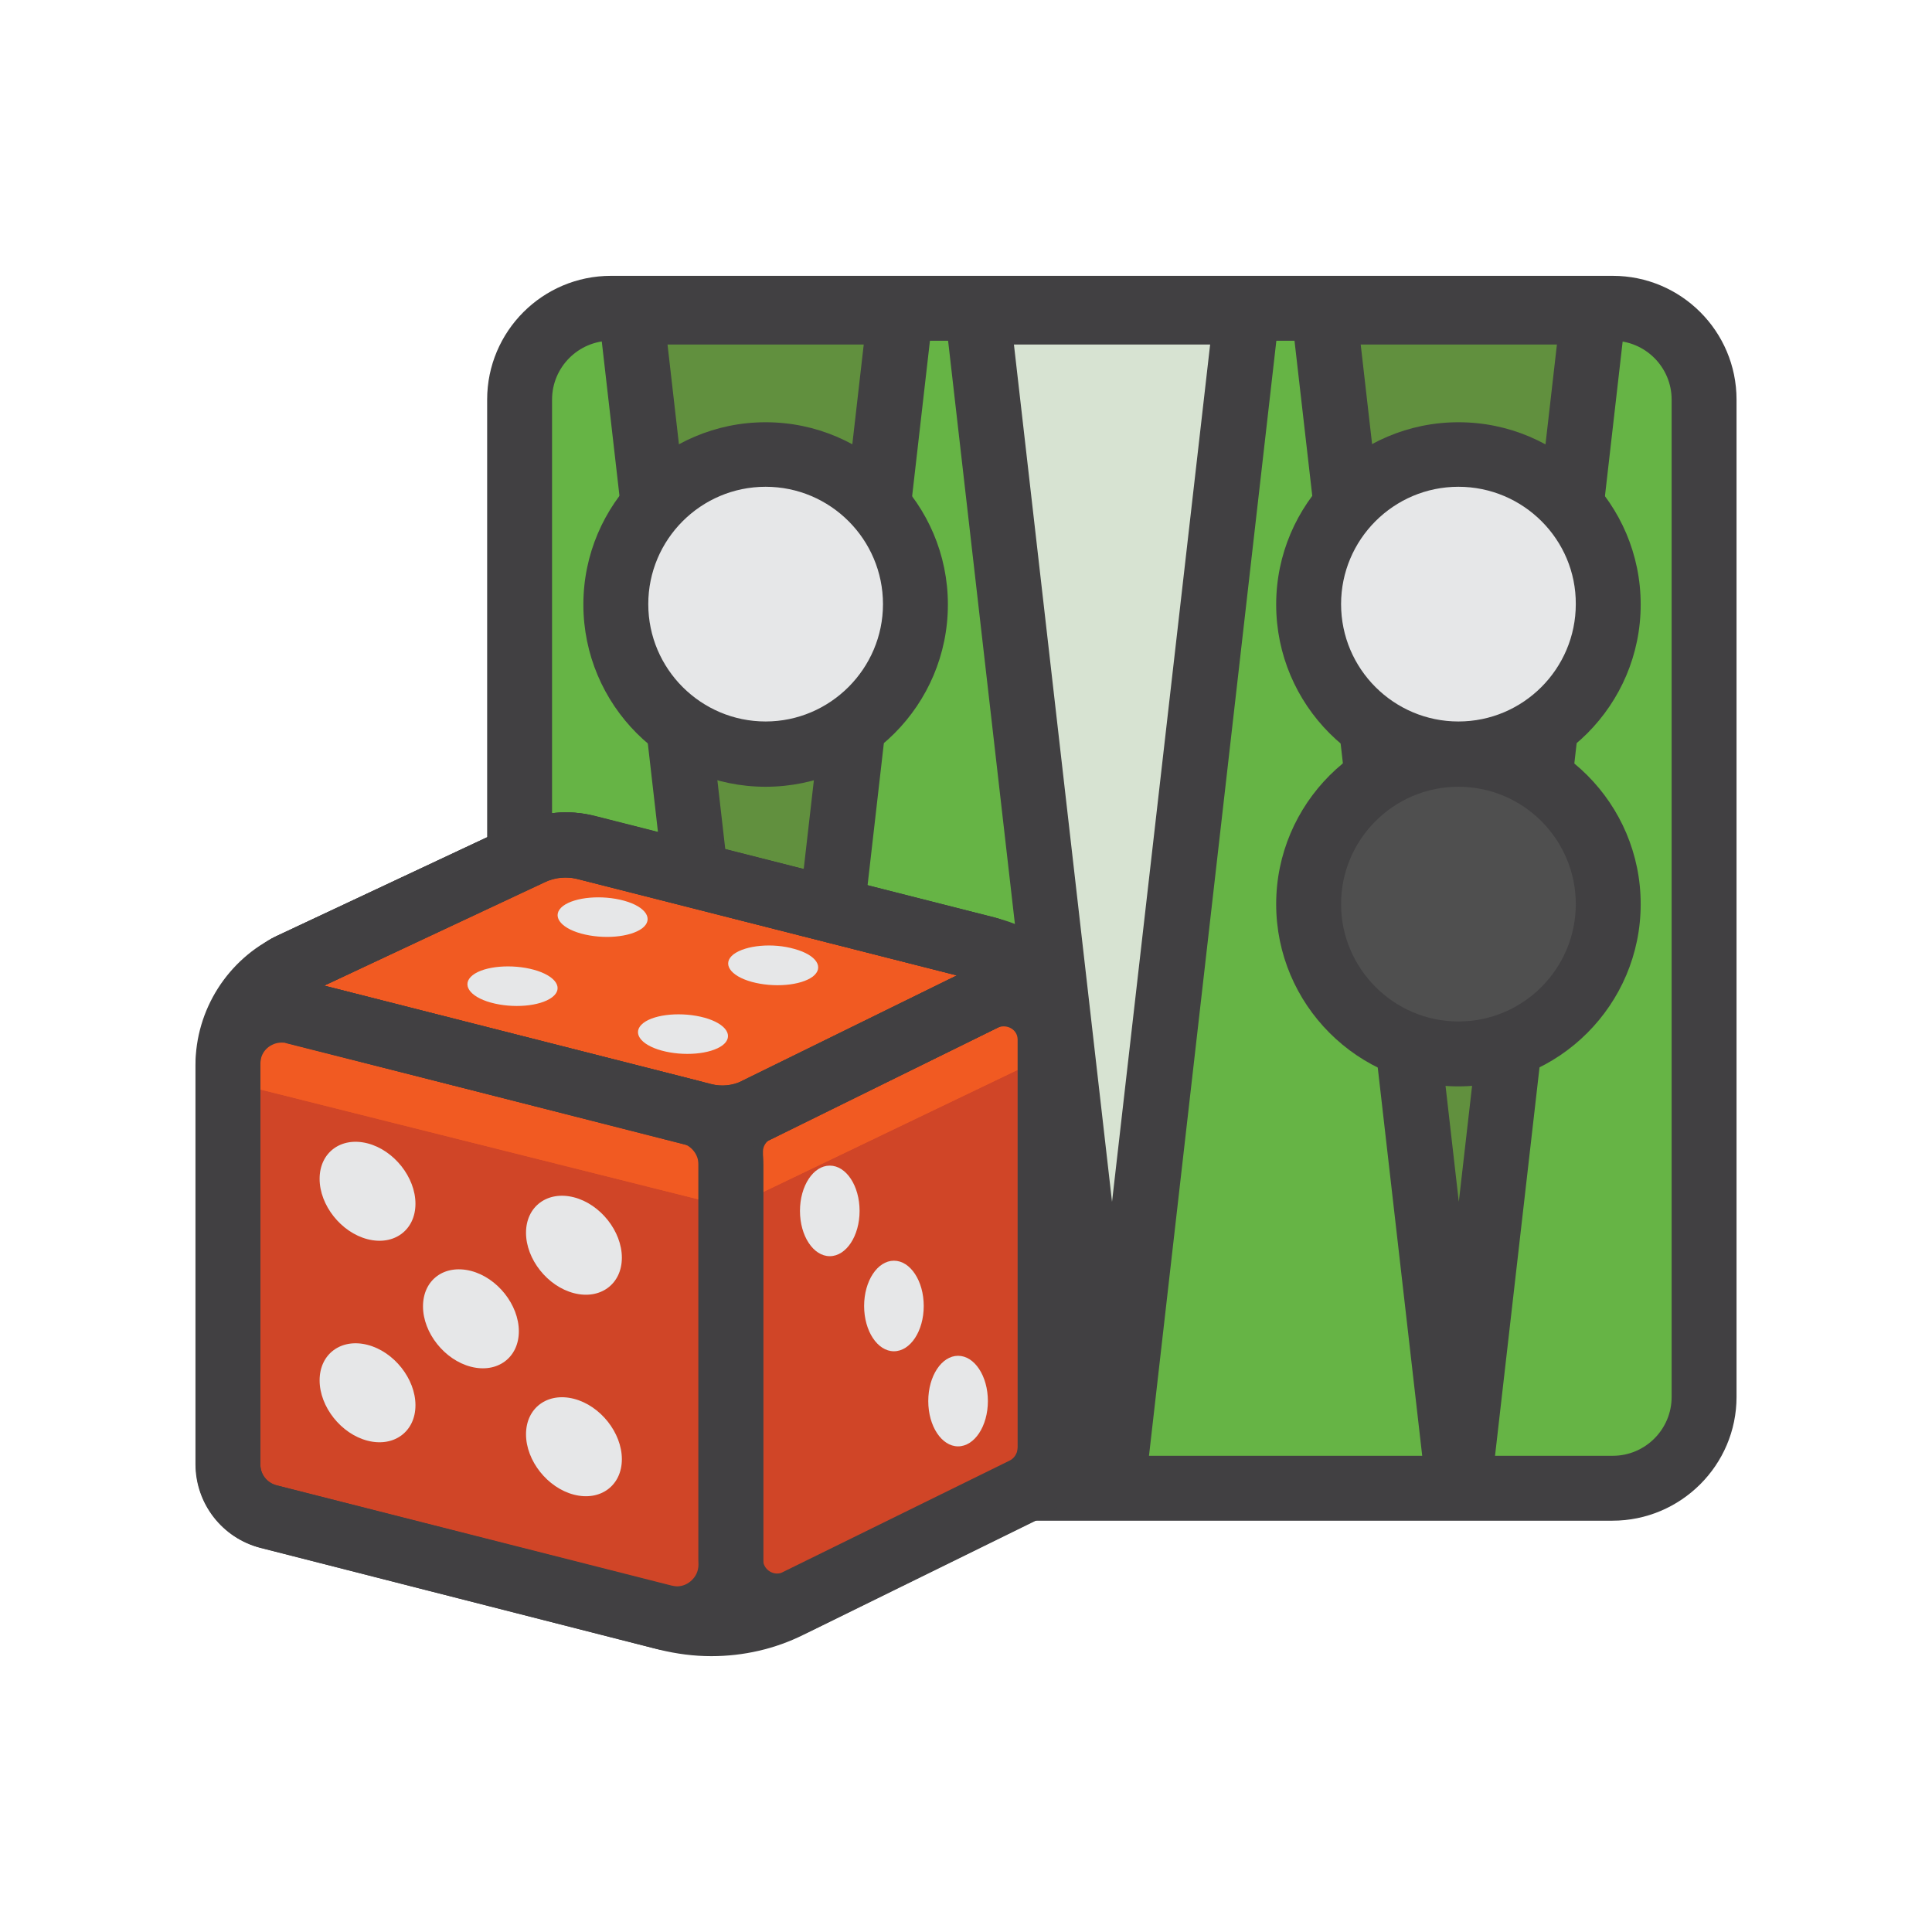 <?xml version="1.0" encoding="utf-8"?>
<!-- Generator: Adobe Illustrator 18.0.0, SVG Export Plug-In . SVG Version: 6.00 Build 0)  -->
<!DOCTYPE svg PUBLIC "-//W3C//DTD SVG 1.1//EN" "http://www.w3.org/Graphics/SVG/1.1/DTD/svg11.dtd">
<svg version="1.1" id="Layer_1" xmlns="http://www.w3.org/2000/svg" xmlns:xlink="http://www.w3.org/1999/xlink" x="0px" y="0px"
	 viewBox="0 0 512 512" enable-background="new 0 0 512 512" xml:space="preserve">
<g>
	<g>
		<g>
			<path fill="#66B445" d="M427.3,394.4H161.9c-13.4,0-24.2-10.8-24.2-24.2V105.9c0-13.4,10.8-24.2,24.2-24.2h265.5
				c13.4,0,24.2,10.8,24.2,24.2v264.3C451.5,383.6,440.7,394.4,427.3,394.4z"/>
		</g>
	</g>
	<g>
		<g>
			<polygon fill="#61903E" points="167.3,82.7 202.9,394.4 238.6,82.7 			"/>
		</g>
	</g>
	<g>
		<g>
			<polygon fill="#D7E3D2" points="259.1,82.7 294.7,394.4 330.4,82.7 			"/>
		</g>
	</g>
	<g>
		<g>
			<polygon fill="#61903E" points="350.9,82.7 386.5,394.4 422.2,82.7 			"/>
		</g>
	</g>
	<g>
		<g>
			<path fill="#414042" d="M211.5,395.4h-17.1L158.7,83.7l8.6-9.6h71.3l8.6,9.6L211.5,395.4z M176.9,91.3l26,227.2l26-227.2H176.9z"
				/>
		</g>
	</g>
	<g>
		<g>
			<path fill="#414042" d="M286.2,395.4L250.5,83.7l8.6-9.6h71.3l8.6,9.6l-35.6,311.7H286.2z M268.7,91.3l26,227.2l26-227.2H268.7z"
				/>
		</g>
	</g>
	<g>
		<g>
			<path fill="#414042" d="M395.1,395.4H378L342.3,83.7l8.6-9.6h71.3l8.6,9.6L395.1,395.4z M360.6,91.3l26,227.2l26-227.2H360.6z"/>
		</g>
	</g>
	<g>
		<g>
			<path fill="#414042" d="M427.3,403H161.9c-18.1,0-32.8-14.7-32.8-32.8V105.9c0-18.1,14.7-32.8,32.8-32.8h265.5
				c18.1,0,32.8,14.7,32.8,32.8v264.3C460.2,388.3,445.4,403,427.3,403z M161.9,90.3c-8.6,0-15.6,7-15.6,15.6v264.3
				c0,8.6,7,15.6,15.6,15.6h265.5c8.6,0,15.6-7,15.6-15.6V105.9c0-8.6-7-15.6-15.6-15.6H161.9z"/>
		</g>
	</g>
	<g>
		<g>
			<g>
				<path fill="#D04527" d="M71.2,401.9l104.6,26.7c9,2.3,17.8-4.5,17.8-13.9v-106c0-6.5-4.4-12.2-10.8-13.9L78.3,268.1
					c-9-2.3-17.8,4.5-17.8,13.9v106C60.5,394.6,64.9,400.3,71.2,401.9z"/>
			</g>
		</g>
		<g>
			<g>
				<path fill="#D04527" d="M271.5,394.9l-60,29.5c-8.2,4-17.8-1.9-17.8-11.1v-108c0-4.7,2.7-9,6.9-11.1l60-29.5
					c8.2-4,17.8,1.9,17.8,11.1v108C278.4,388.5,275.8,392.8,271.5,394.9z"/>
			</g>
		</g>
		<g>
			<g>
				<path fill="#F15A22" d="M60.5,282v4.6L193.7,320v-11.4c0-6.5-4.4-12.2-10.8-13.9L78.3,268.1C69.3,265.8,60.5,272.7,60.5,282z"/>
			</g>
		</g>
		<g>
			<g>
				<path fill="#F15A22" d="M193.7,305.2V320l84.8-40.7v-3.6c0-9.2-9.6-15.1-17.8-11.1l-60,29.5
					C196.4,296.2,193.7,300.5,193.7,305.2z"/>
			</g>
		</g>
		<g>
			<g>
				<path fill="#F15A22" d="M261.7,251.6L155,224.6c-4.7-1.2-9.8-0.7-14.2,1.4L76.6,256c-5.4,2.5-4.7,10.5,1.1,12l108.6,27.7
					c4.7,1.2,9.7,0.7,14.1-1.5l62.5-30.7C268.3,260.9,267.4,253.1,261.7,251.6z"/>
			</g>
		</g>
		<g>
			<g>
				<path fill="#F15A22" d="M60.5,282v4.6L193.7,320v-11.4c0-6.5-4.4-12.2-10.8-13.9L78.3,268.1C69.3,265.8,60.5,272.7,60.5,282z"/>
			</g>
		</g>
		<g>
			<g>
				<path fill="#F15A22" d="M193.7,305.2V320l84.8-40.7v-3.6c0-9.2-9.6-15.1-17.8-11.1l-60,29.5
					C196.4,296.2,193.7,300.5,193.7,305.2z"/>
			</g>
		</g>
		<g>
			<g>
				<path fill="#414042" d="M206.1,434.3c-11.6,0-21-9.4-21-21V305.1c0-7.9,4.6-15.2,11.6-18.7l60.1-29.5c2.9-1.4,6-2.2,9.3-2.2
					c11.6,0,21,9.4,21,21v107.9c0,8-4.6,15.4-11.8,18.9l-60,29.5C212.4,433.5,209.3,434.3,206.1,434.3z M266,272
					c-0.6,0-1.1,0.1-1.7,0.4l-60.1,29.5c-1.2,0.6-2,1.9-2,3.2v108.1c0,2.3,1.9,3.8,3.7,3.8c0.6,0,1.1-0.1,1.6-0.4l60-29.5
					c1.3-0.6,2.2-2,2.2-3.5V275.8C269.8,273.4,267.9,272,266,272z"/>
			</g>
		</g>
		<g>
			<g>
				<path fill="#414042" d="M179.4,437.6L179.4,437.6c-1.9,0-3.8-0.2-5.7-0.7L69.1,410.2c-10.1-2.6-17.2-11.7-17.2-22.2V281.9
					c0-12.6,10.2-22.8,22.8-22.8c1.9,0,3.8,0.2,5.7,0.7L185,286.4c10.2,2.6,17.3,11.8,17.3,22.3v106c0,6.2-2.4,12-6.8,16.4
					C191.1,435.3,185.4,437.6,179.4,437.6z M74.6,276.3c-2.7,0-5.6,2.1-5.6,5.6v106.2c0,2.6,1.7,4.8,4.2,5.5L178,420.2
					c0.5,0.1,1,0.2,1.4,0.2l0,0c1.5,0,2.9-0.6,4-1.7c0.8-0.8,1.7-2.1,1.7-4.1v-106c0-2.6-1.8-4.9-4.3-5.6L76,276.5
					C75.6,276.3,75.1,276.3,74.6,276.3z"/>
			</g>
		</g>
		<g>
			<g>
				<path fill="#E6E7E8" d="M112.1,346.2c0,7,5.7,14.2,12.7,16s12.7-2.4,12.7-9.4c0-7-5.7-14.2-12.7-16
					C117.7,335,112.1,339.2,112.1,346.2z"/>
			</g>
		</g>
		<g>
			<g>
				<path fill="#E6E7E8" d="M139.4,326.7c0,7,5.7,14.2,12.7,16c7,1.8,12.7-2.4,12.7-9.4c0-7-5.7-14.2-12.7-16
					C145.1,315.5,139.4,319.7,139.4,326.7z"/>
			</g>
		</g>
		<g>
			<g>
				<path fill="#E6E7E8" d="M84.7,312.4c0,7,5.7,14.2,12.7,16c7,1.8,12.7-2.4,12.7-9.4c0-7-5.7-14.2-12.7-16
					C90.4,301.2,84.7,305.4,84.7,312.4z"/>
			</g>
		</g>
		<g>
			<g>
				<path fill="#E6E7E8" d="M139.4,380.1c0,7,5.7,14.2,12.7,16c7,1.8,12.7-2.4,12.7-9.4c0-7-5.7-14.2-12.7-16
					C145.1,368.9,139.4,373.1,139.4,380.1z"/>
			</g>
		</g>
		<g>
			<g>
				<ellipse fill="#E6E7E8" cx="236.9" cy="346.1" rx="7.9" ry="12"/>
			</g>
		</g>
		<g>
			<g>
				<ellipse fill="#E6E7E8" cx="219.9" cy="320.9" rx="7.9" ry="12"/>
			</g>
		</g>
		<g>
			<g>
				<ellipse fill="#E6E7E8" cx="253.9" cy="371.3" rx="7.9" ry="12"/>
			</g>
		</g>
		<g>
			<g>
				<path fill="#E6E7E8" d="M84.7,365.8c0,7,5.7,14.2,12.7,16c7,1.8,12.7-2.4,12.7-9.4c0-7-5.7-14.2-12.7-16
					C90.4,354.6,84.7,358.8,84.7,365.8z"/>
			</g>
		</g>
		<g>
			<g>
				<path fill="#E6E7E8" d="M194.4,252.9c-3.1,2.4-1,5.7,4.8,7.3c5.8,1.6,13,1,16.2-1.4c3.1-2.4,1-5.7-4.8-7.3
					C204.8,249.8,197.6,250.5,194.4,252.9z"/>
			</g>
		</g>
		<g>
			<g>
				<path fill="#E6E7E8" d="M149.2,240.1c-3.1,2.4-1,5.7,4.8,7.3s13,1,16.2-1.4c3.1-2.4,1-5.7-4.8-7.3S152.4,237.7,149.2,240.1z"/>
			</g>
		</g>
		<g>
			<g>
				<path fill="#E6E7E8" d="M170.5,271.1c-3.1,2.4-1,5.7,4.8,7.3c5.8,1.6,13,1,16.2-1.4c3.1-2.4,1-5.7-4.8-7.3
					S173.6,268.7,170.5,271.1z"/>
			</g>
		</g>
		<g>
			<g>
				<path fill="#E6E7E8" d="M125.3,258.4c-3.1,2.4-1,5.7,4.8,7.3c5.8,1.6,13,1,16.2-1.4s1-5.7-4.8-7.3
					C135.7,255.4,128.4,256,125.3,258.4z"/>
			</g>
		</g>
		<g>
			<g>
				<path fill="#414042" d="M191.4,304.9L191.4,304.9c-2.4,0-4.8-0.3-7.2-0.9L75.6,276.3c-6.2-1.6-10.6-6.7-11.2-13.1
					c-0.6-6.4,2.8-12.3,8.6-15l64.2-30.1c6.2-2.9,13.5-3.6,20.1-1.9l106.5,27c6.2,1.6,10.6,6.7,11.2,13c0.7,6.3-2.6,12.2-8.3,15
					L204.2,302C200.3,303.9,195.9,304.9,191.4,304.9z M85.9,261.2l102.6,26.1c2.7,0.7,5.6,0.4,8.1-0.8l57-28L153,232.9
					c-2.8-0.7-5.9-0.4-8.6,0.8L85.9,261.2z"/>
			</g>
		</g>
		<g>
			<g>
				<path fill="#414042" d="M191.4,304.9C191.4,304.9,191.4,304.9,191.4,304.9c-2.4,0-4.8-0.3-7.2-0.9L75.6,276.3
					c-6.2-1.6-10.6-6.7-11.2-13.1c-0.6-6.4,2.8-12.3,8.6-15l63.9-30c6.4-3,13.8-3.7,20.7-2l106.2,27c6.2,1.6,10.6,6.7,11.2,13
					c0.7,6.3-2.6,12.2-8.3,15L204.2,302C200.3,303.9,195.9,304.9,191.4,304.9z M85.9,261.2l102.6,26.1c2.7,0.7,5.6,0.4,8.1-0.8
					l57-28L153.3,233c-3-0.8-6.3-0.5-9.1,0.9L85.9,261.2z"/>
			</g>
		</g>
		<g>
			<g>
				<path fill="#414042" d="M188.5,438.9c-4.6,0-9.2-0.6-13.7-1.7l-105.8-27c-10.1-2.6-17.2-11.7-17.2-22.2V282.3
					c0-14.7,8.6-28.2,21.9-34.4l63.5-29.8c6.2-2.9,13.4-3.6,20-1.9l107.9,27.4c12.9,3.3,22,14.9,22,28.3v111.8
					c0,8-4.6,15.4-11.8,18.9l-62.3,30.6C205.4,437,197,438.9,188.5,438.9z M149.8,232.5c-1.8,0-3.7,0.4-5.3,1.2L81,263.5
					c-7.3,3.4-12,10.8-12,18.8v105.8c0,2.6,1.7,4.8,4.2,5.5l105.8,27c8.7,2.2,18.2,1.2,26.2-2.7l62.3-30.6c1.3-0.6,2.2-2,2.2-3.5
					V271.9c0-5.5-3.7-10.2-9-11.6l-107.9-27.4C151.9,232.7,150.9,232.5,149.8,232.5z"/>
			</g>
		</g>
	</g>
	<g>
		<g>
			<g>
				<circle fill="#E6E7E8" cx="386.5" cy="160.1" r="39.7"/>
			</g>
		</g>
		<g>
			<g>
				<path fill="#414042" d="M386.5,208.5c-26.7,0-48.3-21.7-48.3-48.3s21.7-48.3,48.3-48.3c26.7,0,48.3,21.7,48.3,48.3
					S413.2,208.5,386.5,208.5z M386.5,129c-17.2,0-31.1,14-31.1,31.1c0,17.2,14,31.1,31.1,31.1c17.2,0,31.1-14,31.1-31.1
					C417.7,143,403.7,129,386.5,129z"/>
			</g>
		</g>
	</g>
	<g>
		<g>
			<g>
				<circle fill="#4F4F4F" cx="386.5" cy="239.6" r="39.7"/>
			</g>
		</g>
		<g>
			<g>
				<path fill="#414042" d="M386.5,287.9c-26.7,0-48.3-21.7-48.3-48.3s21.7-48.3,48.3-48.3c26.7,0,48.3,21.7,48.3,48.3
					S413.2,287.9,386.5,287.9z M386.5,208.5c-17.2,0-31.1,14-31.1,31.1s14,31.1,31.1,31.1c17.2,0,31.1-14,31.1-31.1
					S403.7,208.5,386.5,208.5z"/>
			</g>
		</g>
	</g>
	<g>
		<g>
			<g>
				<circle fill="#E6E7E8" cx="202.9" cy="160.1" r="39.7"/>
			</g>
		</g>
		<g>
			<g>
				<path fill="#414042" d="M202.9,208.5c-26.7,0-48.3-21.7-48.3-48.3s21.7-48.3,48.3-48.3s48.3,21.7,48.3,48.3
					S229.6,208.5,202.9,208.5z M202.9,129c-17.2,0-31.1,14-31.1,31.1c0,17.2,14,31.1,31.1,31.1s31.1-14,31.1-31.1
					C234,143,220.1,129,202.9,129z"/>
			</g>
		</g>
	</g>
</g>
</svg>
